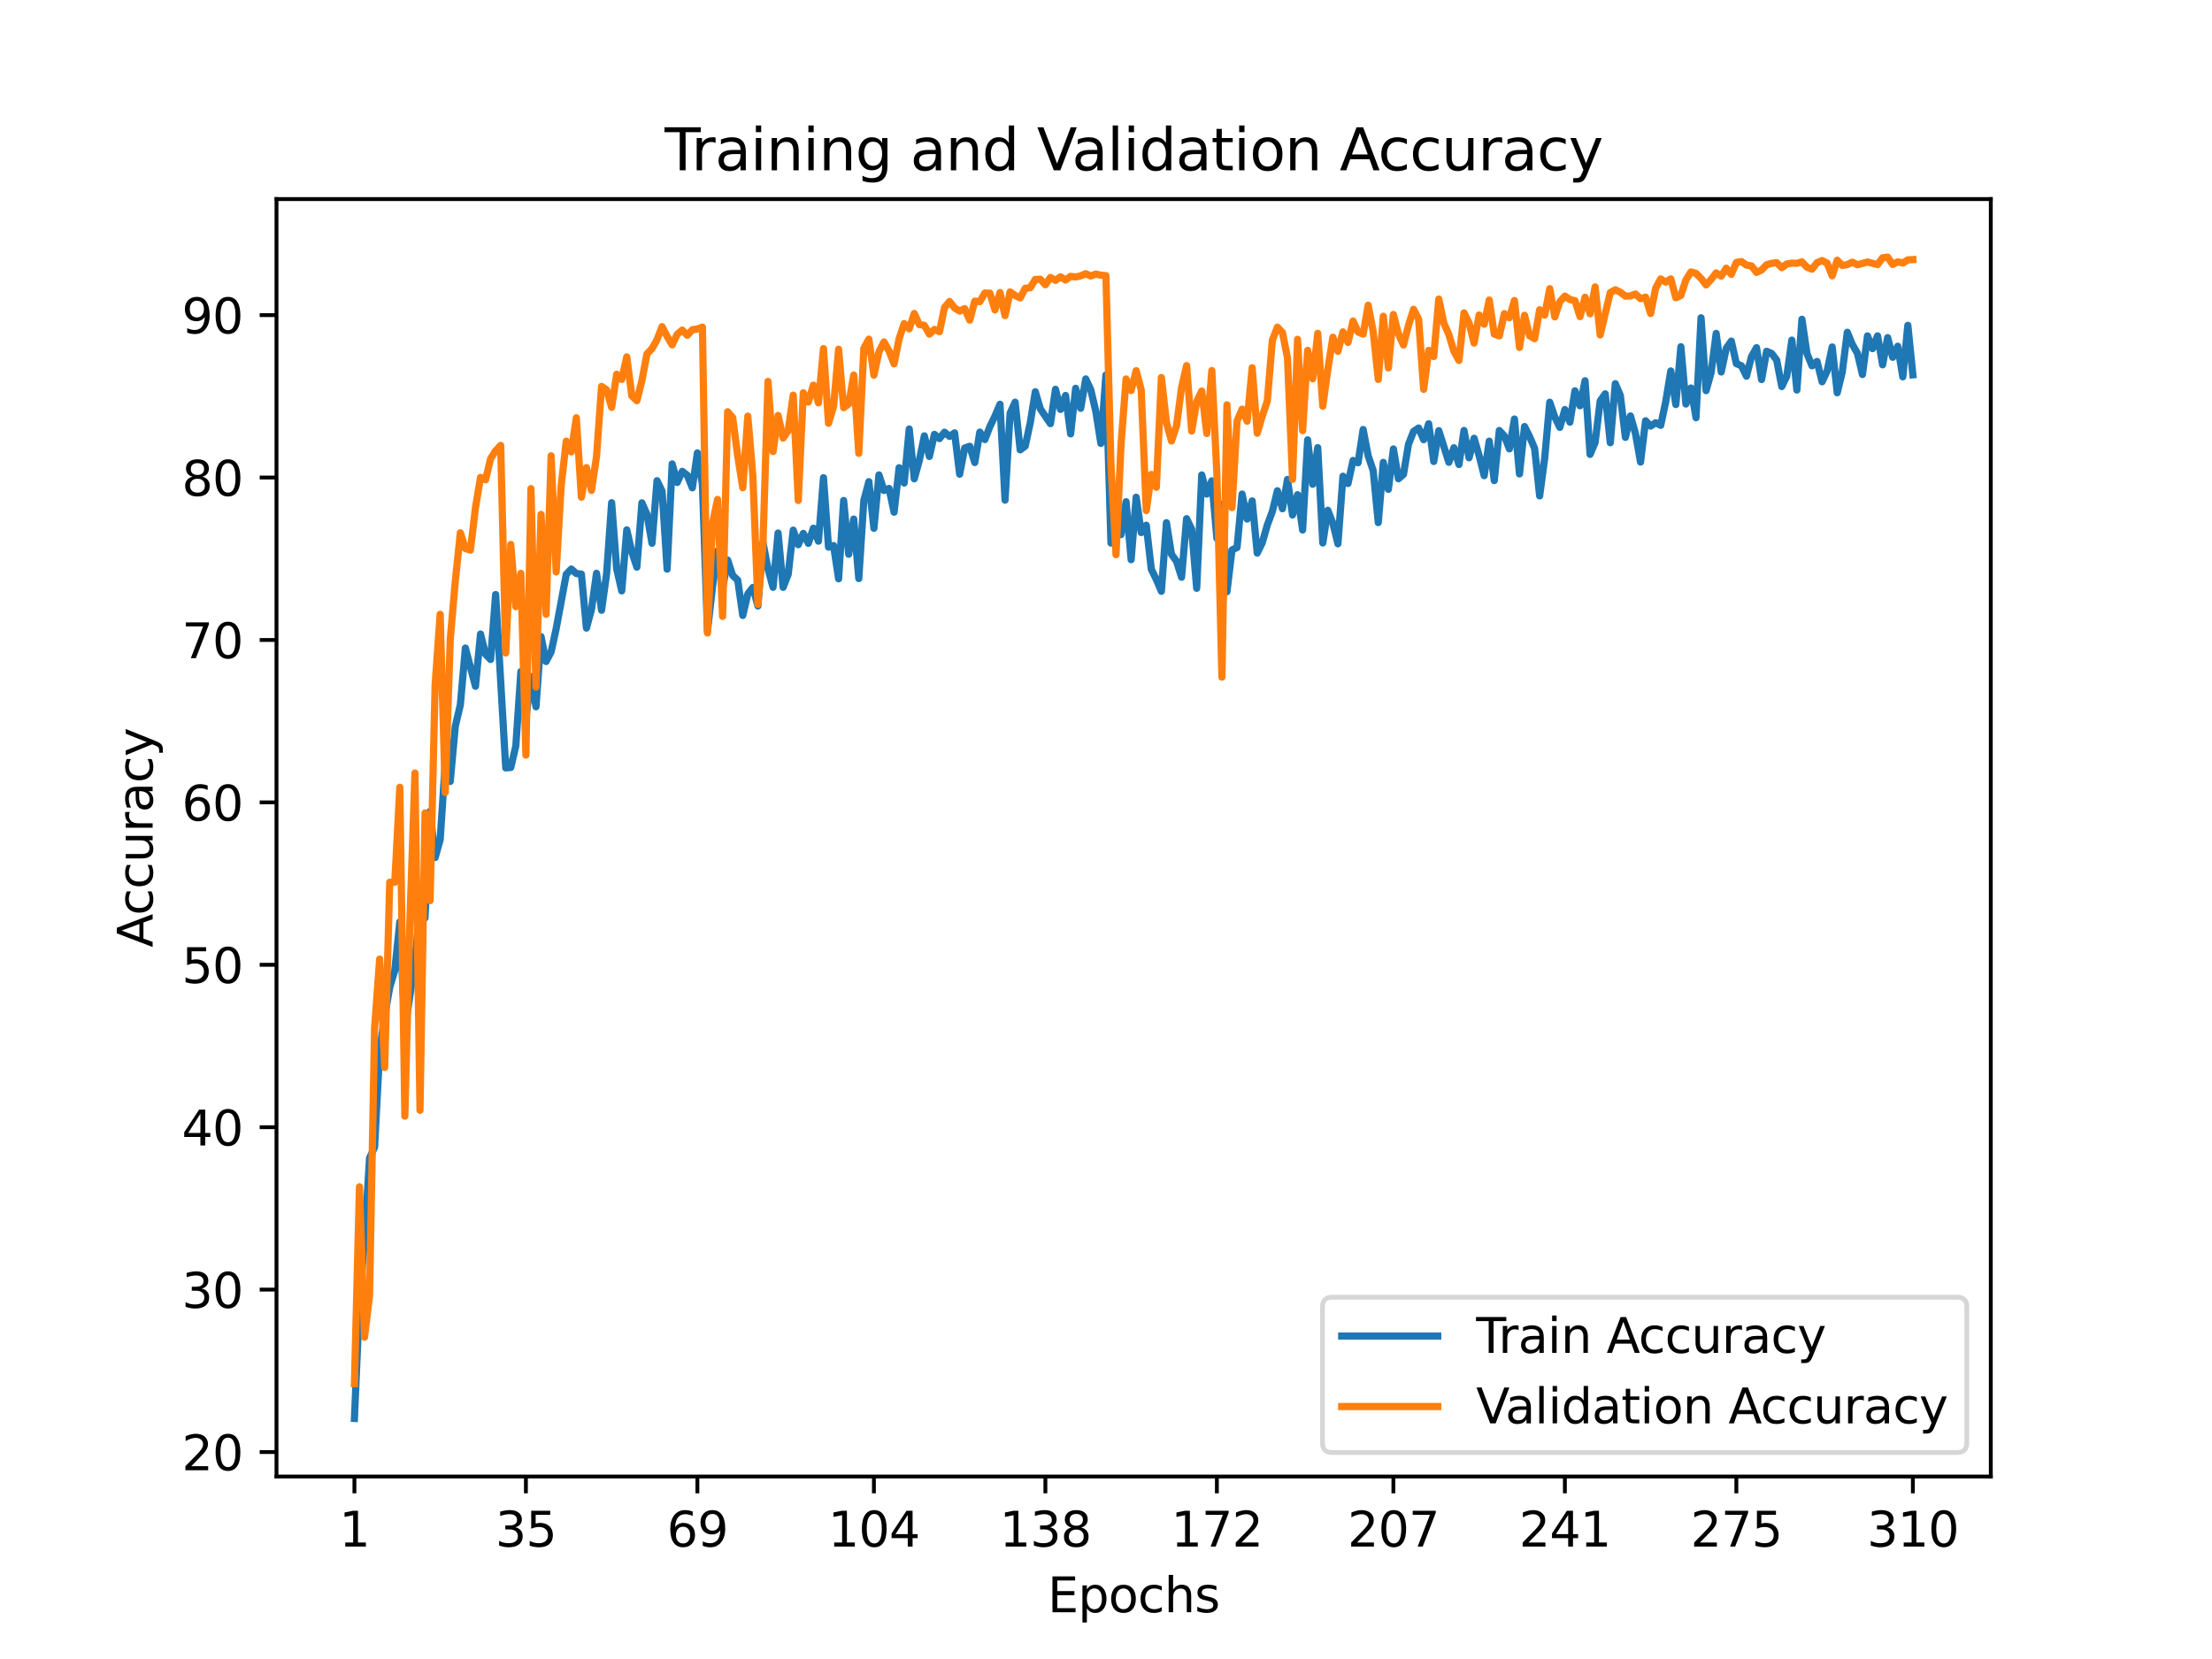 <?xml version="1.0" encoding="utf-8" standalone="no"?>
<!DOCTYPE svg PUBLIC "-//W3C//DTD SVG 1.1//EN"
  "http://www.w3.org/Graphics/SVG/1.1/DTD/svg11.dtd">
<svg height="345.6pt" version="1.1" viewBox="0 0 460.8 345.6" width="460.8pt" xmlns="http://www.w3.org/2000/svg" xmlns:xlink="http://www.w3.org/1999/xlink">
 <defs>
  <style type="text/css">*{stroke-linecap:butt;stroke-linejoin:round;}</style>
 </defs>
 <g id="figure_1">
  <g id="patch_1">
   <path d="M 0 345.6 
L 460.8 345.6 
L 460.8 0 
L 0 0 
z
" style="fill:#ffffff;"/>
  </g>
  <g id="axes_1">
   <g id="patch_2">
    <path d="M 57.6 307.584 
L 414.72 307.584 
L 414.72 41.472 
L 57.6 41.472 
z
" style="fill:#ffffff;"/>
   </g>
   <g id="matplotlib.axis_1">
    <g id="xtick_1">
     <g id="line2d_1">
      <defs>
       <path d="M 0 0 
L 0 3.5 
" id="m8c4ba8560d" style="stroke:#000000;stroke-width:0.8;"/>
      </defs>
      <g>
       <use style="stroke:#000000;stroke-width:0.8;" x="73.833" xlink:href="#m8c4ba8560d" y="307.584"/>
      </g>
     </g>
     <g id="text_1">
      <!-- 1 -->
      <g transform="translate(70.651 322.182)scale(0.1 -0.1)">
       <defs>
        <path d="M 794 531 
L 1825 531 
L 1825 4091 
L 703 3866 
L 703 4441 
L 1819 4666 
L 2450 4666 
L 2450 531 
L 3481 531 
L 3481 0 
L 794 0 
L 794 531 
z
" id="DejaVuSans-31" transform="scale(0.016)"/>
       </defs>
       <use xlink:href="#DejaVuSans-31"/>
      </g>
     </g>
    </g>
    <g id="xtick_2">
     <g id="line2d_2">
      <g>
       <use style="stroke:#000000;stroke-width:0.8;" x="109.555" xlink:href="#m8c4ba8560d" y="307.584"/>
      </g>
     </g>
     <g id="text_2">
      <!-- 35 -->
      <g transform="translate(103.193 322.182)scale(0.1 -0.1)">
       <defs>
        <path d="M 2597 2516 
Q 3050 2419 3304 2112 
Q 3559 1806 3559 1356 
Q 3559 666 3084 287 
Q 2609 -91 1734 -91 
Q 1441 -91 1130 -33 
Q 819 25 488 141 
L 488 750 
Q 750 597 1062 519 
Q 1375 441 1716 441 
Q 2309 441 2620 675 
Q 2931 909 2931 1356 
Q 2931 1769 2642 2001 
Q 2353 2234 1838 2234 
L 1294 2234 
L 1294 2753 
L 1863 2753 
Q 2328 2753 2575 2939 
Q 2822 3125 2822 3475 
Q 2822 3834 2567 4026 
Q 2313 4219 1838 4219 
Q 1578 4219 1281 4162 
Q 984 4106 628 3988 
L 628 4550 
Q 988 4650 1302 4700 
Q 1616 4750 1894 4750 
Q 2613 4750 3031 4423 
Q 3450 4097 3450 3541 
Q 3450 3153 3228 2886 
Q 3006 2619 2597 2516 
z
" id="DejaVuSans-33" transform="scale(0.016)"/>
        <path d="M 691 4666 
L 3169 4666 
L 3169 4134 
L 1269 4134 
L 1269 2991 
Q 1406 3038 1543 3061 
Q 1681 3084 1819 3084 
Q 2600 3084 3056 2656 
Q 3513 2228 3513 1497 
Q 3513 744 3044 326 
Q 2575 -91 1722 -91 
Q 1428 -91 1123 -41 
Q 819 9 494 109 
L 494 744 
Q 775 591 1075 516 
Q 1375 441 1709 441 
Q 2250 441 2565 725 
Q 2881 1009 2881 1497 
Q 2881 1984 2565 2268 
Q 2250 2553 1709 2553 
Q 1456 2553 1204 2497 
Q 953 2441 691 2322 
L 691 4666 
z
" id="DejaVuSans-35" transform="scale(0.016)"/>
       </defs>
       <use xlink:href="#DejaVuSans-33"/>
       <use x="63.623" xlink:href="#DejaVuSans-35"/>
      </g>
     </g>
    </g>
    <g id="xtick_3">
     <g id="line2d_3">
      <g>
       <use style="stroke:#000000;stroke-width:0.8;" x="145.278" xlink:href="#m8c4ba8560d" y="307.584"/>
      </g>
     </g>
     <g id="text_3">
      <!-- 69 -->
      <g transform="translate(138.915 322.182)scale(0.1 -0.1)">
       <defs>
        <path d="M 2113 2584 
Q 1688 2584 1439 2293 
Q 1191 2003 1191 1497 
Q 1191 994 1439 701 
Q 1688 409 2113 409 
Q 2538 409 2786 701 
Q 3034 994 3034 1497 
Q 3034 2003 2786 2293 
Q 2538 2584 2113 2584 
z
M 3366 4563 
L 3366 3988 
Q 3128 4100 2886 4159 
Q 2644 4219 2406 4219 
Q 1781 4219 1451 3797 
Q 1122 3375 1075 2522 
Q 1259 2794 1537 2939 
Q 1816 3084 2150 3084 
Q 2853 3084 3261 2657 
Q 3669 2231 3669 1497 
Q 3669 778 3244 343 
Q 2819 -91 2113 -91 
Q 1303 -91 875 529 
Q 447 1150 447 2328 
Q 447 3434 972 4092 
Q 1497 4750 2381 4750 
Q 2619 4750 2861 4703 
Q 3103 4656 3366 4563 
z
" id="DejaVuSans-36" transform="scale(0.016)"/>
        <path d="M 703 97 
L 703 672 
Q 941 559 1184 500 
Q 1428 441 1663 441 
Q 2288 441 2617 861 
Q 2947 1281 2994 2138 
Q 2813 1869 2534 1725 
Q 2256 1581 1919 1581 
Q 1219 1581 811 2004 
Q 403 2428 403 3163 
Q 403 3881 828 4315 
Q 1253 4750 1959 4750 
Q 2769 4750 3195 4129 
Q 3622 3509 3622 2328 
Q 3622 1225 3098 567 
Q 2575 -91 1691 -91 
Q 1453 -91 1209 -44 
Q 966 3 703 97 
z
M 1959 2075 
Q 2384 2075 2632 2365 
Q 2881 2656 2881 3163 
Q 2881 3666 2632 3958 
Q 2384 4250 1959 4250 
Q 1534 4250 1286 3958 
Q 1038 3666 1038 3163 
Q 1038 2656 1286 2365 
Q 1534 2075 1959 2075 
z
" id="DejaVuSans-39" transform="scale(0.016)"/>
       </defs>
       <use xlink:href="#DejaVuSans-36"/>
       <use x="63.623" xlink:href="#DejaVuSans-39"/>
      </g>
     </g>
    </g>
    <g id="xtick_4">
     <g id="line2d_4">
      <g>
       <use style="stroke:#000000;stroke-width:0.8;" x="182.051" xlink:href="#m8c4ba8560d" y="307.584"/>
      </g>
     </g>
     <g id="text_4">
      <!-- 104 -->
      <g transform="translate(172.507 322.182)scale(0.1 -0.1)">
       <defs>
        <path d="M 2034 4250 
Q 1547 4250 1301 3770 
Q 1056 3291 1056 2328 
Q 1056 1369 1301 889 
Q 1547 409 2034 409 
Q 2525 409 2770 889 
Q 3016 1369 3016 2328 
Q 3016 3291 2770 3770 
Q 2525 4250 2034 4250 
z
M 2034 4750 
Q 2819 4750 3233 4129 
Q 3647 3509 3647 2328 
Q 3647 1150 3233 529 
Q 2819 -91 2034 -91 
Q 1250 -91 836 529 
Q 422 1150 422 2328 
Q 422 3509 836 4129 
Q 1250 4750 2034 4750 
z
" id="DejaVuSans-30" transform="scale(0.016)"/>
        <path d="M 2419 4116 
L 825 1625 
L 2419 1625 
L 2419 4116 
z
M 2253 4666 
L 3047 4666 
L 3047 1625 
L 3713 1625 
L 3713 1100 
L 3047 1100 
L 3047 0 
L 2419 0 
L 2419 1100 
L 313 1100 
L 313 1709 
L 2253 4666 
z
" id="DejaVuSans-34" transform="scale(0.016)"/>
       </defs>
       <use xlink:href="#DejaVuSans-31"/>
       <use x="63.623" xlink:href="#DejaVuSans-30"/>
       <use x="127.246" xlink:href="#DejaVuSans-34"/>
      </g>
     </g>
    </g>
    <g id="xtick_5">
     <g id="line2d_5">
      <g>
       <use style="stroke:#000000;stroke-width:0.8;" x="217.773" xlink:href="#m8c4ba8560d" y="307.584"/>
      </g>
     </g>
     <g id="text_5">
      <!-- 138 -->
      <g transform="translate(208.23 322.182)scale(0.1 -0.1)">
       <defs>
        <path d="M 2034 2216 
Q 1584 2216 1326 1975 
Q 1069 1734 1069 1313 
Q 1069 891 1326 650 
Q 1584 409 2034 409 
Q 2484 409 2743 651 
Q 3003 894 3003 1313 
Q 3003 1734 2745 1975 
Q 2488 2216 2034 2216 
z
M 1403 2484 
Q 997 2584 770 2862 
Q 544 3141 544 3541 
Q 544 4100 942 4425 
Q 1341 4750 2034 4750 
Q 2731 4750 3128 4425 
Q 3525 4100 3525 3541 
Q 3525 3141 3298 2862 
Q 3072 2584 2669 2484 
Q 3125 2378 3379 2068 
Q 3634 1759 3634 1313 
Q 3634 634 3220 271 
Q 2806 -91 2034 -91 
Q 1263 -91 848 271 
Q 434 634 434 1313 
Q 434 1759 690 2068 
Q 947 2378 1403 2484 
z
M 1172 3481 
Q 1172 3119 1398 2916 
Q 1625 2713 2034 2713 
Q 2441 2713 2670 2916 
Q 2900 3119 2900 3481 
Q 2900 3844 2670 4047 
Q 2441 4250 2034 4250 
Q 1625 4250 1398 4047 
Q 1172 3844 1172 3481 
z
" id="DejaVuSans-38" transform="scale(0.016)"/>
       </defs>
       <use xlink:href="#DejaVuSans-31"/>
       <use x="63.623" xlink:href="#DejaVuSans-33"/>
       <use x="127.246" xlink:href="#DejaVuSans-38"/>
      </g>
     </g>
    </g>
    <g id="xtick_6">
     <g id="line2d_6">
      <g>
       <use style="stroke:#000000;stroke-width:0.8;" x="253.496" xlink:href="#m8c4ba8560d" y="307.584"/>
      </g>
     </g>
     <g id="text_6">
      <!-- 172 -->
      <g transform="translate(243.952 322.182)scale(0.1 -0.1)">
       <defs>
        <path d="M 525 4666 
L 3525 4666 
L 3525 4397 
L 1831 0 
L 1172 0 
L 2766 4134 
L 525 4134 
L 525 4666 
z
" id="DejaVuSans-37" transform="scale(0.016)"/>
        <path d="M 1228 531 
L 3431 531 
L 3431 0 
L 469 0 
L 469 531 
Q 828 903 1448 1529 
Q 2069 2156 2228 2338 
Q 2531 2678 2651 2914 
Q 2772 3150 2772 3378 
Q 2772 3750 2511 3984 
Q 2250 4219 1831 4219 
Q 1534 4219 1204 4116 
Q 875 4013 500 3803 
L 500 4441 
Q 881 4594 1212 4672 
Q 1544 4750 1819 4750 
Q 2544 4750 2975 4387 
Q 3406 4025 3406 3419 
Q 3406 3131 3298 2873 
Q 3191 2616 2906 2266 
Q 2828 2175 2409 1742 
Q 1991 1309 1228 531 
z
" id="DejaVuSans-32" transform="scale(0.016)"/>
       </defs>
       <use xlink:href="#DejaVuSans-31"/>
       <use x="63.623" xlink:href="#DejaVuSans-37"/>
       <use x="127.246" xlink:href="#DejaVuSans-32"/>
      </g>
     </g>
    </g>
    <g id="xtick_7">
     <g id="line2d_7">
      <g>
       <use style="stroke:#000000;stroke-width:0.8;" x="290.269" xlink:href="#m8c4ba8560d" y="307.584"/>
      </g>
     </g>
     <g id="text_7">
      <!-- 207 -->
      <g transform="translate(280.725 322.182)scale(0.1 -0.1)">
       <use xlink:href="#DejaVuSans-32"/>
       <use x="63.623" xlink:href="#DejaVuSans-30"/>
       <use x="127.246" xlink:href="#DejaVuSans-37"/>
      </g>
     </g>
    </g>
    <g id="xtick_8">
     <g id="line2d_8">
      <g>
       <use style="stroke:#000000;stroke-width:0.8;" x="325.992" xlink:href="#m8c4ba8560d" y="307.584"/>
      </g>
     </g>
     <g id="text_8">
      <!-- 241 -->
      <g transform="translate(316.448 322.182)scale(0.1 -0.1)">
       <use xlink:href="#DejaVuSans-32"/>
       <use x="63.623" xlink:href="#DejaVuSans-34"/>
       <use x="127.246" xlink:href="#DejaVuSans-31"/>
      </g>
     </g>
    </g>
    <g id="xtick_9">
     <g id="line2d_9">
      <g>
       <use style="stroke:#000000;stroke-width:0.8;" x="361.714" xlink:href="#m8c4ba8560d" y="307.584"/>
      </g>
     </g>
     <g id="text_9">
      <!-- 275 -->
      <g transform="translate(352.17 322.182)scale(0.1 -0.1)">
       <use xlink:href="#DejaVuSans-32"/>
       <use x="63.623" xlink:href="#DejaVuSans-37"/>
       <use x="127.246" xlink:href="#DejaVuSans-35"/>
      </g>
     </g>
    </g>
    <g id="xtick_10">
     <g id="line2d_10">
      <g>
       <use style="stroke:#000000;stroke-width:0.8;" x="398.487" xlink:href="#m8c4ba8560d" y="307.584"/>
      </g>
     </g>
     <g id="text_10">
      <!-- 310 -->
      <g transform="translate(388.944 322.182)scale(0.1 -0.1)">
       <use xlink:href="#DejaVuSans-33"/>
       <use x="63.623" xlink:href="#DejaVuSans-31"/>
       <use x="127.246" xlink:href="#DejaVuSans-30"/>
      </g>
     </g>
    </g>
    <g id="text_11">
     <!-- Epochs -->
     <g transform="translate(218.244 335.861)scale(0.1 -0.1)">
      <defs>
       <path d="M 628 4666 
L 3578 4666 
L 3578 4134 
L 1259 4134 
L 1259 2753 
L 3481 2753 
L 3481 2222 
L 1259 2222 
L 1259 531 
L 3634 531 
L 3634 0 
L 628 0 
L 628 4666 
z
" id="DejaVuSans-45" transform="scale(0.016)"/>
       <path d="M 1159 525 
L 1159 -1331 
L 581 -1331 
L 581 3500 
L 1159 3500 
L 1159 2969 
Q 1341 3281 1617 3432 
Q 1894 3584 2278 3584 
Q 2916 3584 3314 3078 
Q 3713 2572 3713 1747 
Q 3713 922 3314 415 
Q 2916 -91 2278 -91 
Q 1894 -91 1617 61 
Q 1341 213 1159 525 
z
M 3116 1747 
Q 3116 2381 2855 2742 
Q 2594 3103 2138 3103 
Q 1681 3103 1420 2742 
Q 1159 2381 1159 1747 
Q 1159 1113 1420 752 
Q 1681 391 2138 391 
Q 2594 391 2855 752 
Q 3116 1113 3116 1747 
z
" id="DejaVuSans-70" transform="scale(0.016)"/>
       <path d="M 1959 3097 
Q 1497 3097 1228 2736 
Q 959 2375 959 1747 
Q 959 1119 1226 758 
Q 1494 397 1959 397 
Q 2419 397 2687 759 
Q 2956 1122 2956 1747 
Q 2956 2369 2687 2733 
Q 2419 3097 1959 3097 
z
M 1959 3584 
Q 2709 3584 3137 3096 
Q 3566 2609 3566 1747 
Q 3566 888 3137 398 
Q 2709 -91 1959 -91 
Q 1206 -91 779 398 
Q 353 888 353 1747 
Q 353 2609 779 3096 
Q 1206 3584 1959 3584 
z
" id="DejaVuSans-6f" transform="scale(0.016)"/>
       <path d="M 3122 3366 
L 3122 2828 
Q 2878 2963 2633 3030 
Q 2388 3097 2138 3097 
Q 1578 3097 1268 2742 
Q 959 2388 959 1747 
Q 959 1106 1268 751 
Q 1578 397 2138 397 
Q 2388 397 2633 464 
Q 2878 531 3122 666 
L 3122 134 
Q 2881 22 2623 -34 
Q 2366 -91 2075 -91 
Q 1284 -91 818 406 
Q 353 903 353 1747 
Q 353 2603 823 3093 
Q 1294 3584 2113 3584 
Q 2378 3584 2631 3529 
Q 2884 3475 3122 3366 
z
" id="DejaVuSans-63" transform="scale(0.016)"/>
       <path d="M 3513 2113 
L 3513 0 
L 2938 0 
L 2938 2094 
Q 2938 2591 2744 2837 
Q 2550 3084 2163 3084 
Q 1697 3084 1428 2787 
Q 1159 2491 1159 1978 
L 1159 0 
L 581 0 
L 581 4863 
L 1159 4863 
L 1159 2956 
Q 1366 3272 1645 3428 
Q 1925 3584 2291 3584 
Q 2894 3584 3203 3211 
Q 3513 2838 3513 2113 
z
" id="DejaVuSans-68" transform="scale(0.016)"/>
       <path d="M 2834 3397 
L 2834 2853 
Q 2591 2978 2328 3040 
Q 2066 3103 1784 3103 
Q 1356 3103 1142 2972 
Q 928 2841 928 2578 
Q 928 2378 1081 2264 
Q 1234 2150 1697 2047 
L 1894 2003 
Q 2506 1872 2764 1633 
Q 3022 1394 3022 966 
Q 3022 478 2636 193 
Q 2250 -91 1575 -91 
Q 1294 -91 989 -36 
Q 684 19 347 128 
L 347 722 
Q 666 556 975 473 
Q 1284 391 1588 391 
Q 1994 391 2212 530 
Q 2431 669 2431 922 
Q 2431 1156 2273 1281 
Q 2116 1406 1581 1522 
L 1381 1569 
Q 847 1681 609 1914 
Q 372 2147 372 2553 
Q 372 3047 722 3315 
Q 1072 3584 1716 3584 
Q 2034 3584 2315 3537 
Q 2597 3491 2834 3397 
z
" id="DejaVuSans-73" transform="scale(0.016)"/>
      </defs>
      <use xlink:href="#DejaVuSans-45"/>
      <use x="63.184" xlink:href="#DejaVuSans-70"/>
      <use x="126.66" xlink:href="#DejaVuSans-6f"/>
      <use x="187.842" xlink:href="#DejaVuSans-63"/>
      <use x="242.822" xlink:href="#DejaVuSans-68"/>
      <use x="306.201" xlink:href="#DejaVuSans-73"/>
     </g>
    </g>
   </g>
   <g id="matplotlib.axis_2">
    <g id="ytick_1">
     <g id="line2d_11">
      <defs>
       <path d="M 0 0 
L -3.5 0 
" id="mac35405d69" style="stroke:#000000;stroke-width:0.8;"/>
      </defs>
      <g>
       <use style="stroke:#000000;stroke-width:0.8;" x="57.6" xlink:href="#mac35405d69" y="302.485"/>
      </g>
     </g>
     <g id="text_12">
      <!-- 20 -->
      <g transform="translate(37.875 306.284)scale(0.1 -0.1)">
       <use xlink:href="#DejaVuSans-32"/>
       <use x="63.623" xlink:href="#DejaVuSans-30"/>
      </g>
     </g>
    </g>
    <g id="ytick_2">
     <g id="line2d_12">
      <g>
       <use style="stroke:#000000;stroke-width:0.8;" x="57.6" xlink:href="#mac35405d69" y="268.651"/>
      </g>
     </g>
     <g id="text_13">
      <!-- 30 -->
      <g transform="translate(37.875 272.45)scale(0.1 -0.1)">
       <use xlink:href="#DejaVuSans-33"/>
       <use x="63.623" xlink:href="#DejaVuSans-30"/>
      </g>
     </g>
    </g>
    <g id="ytick_3">
     <g id="line2d_13">
      <g>
       <use style="stroke:#000000;stroke-width:0.8;" x="57.6" xlink:href="#mac35405d69" y="234.817"/>
      </g>
     </g>
     <g id="text_14">
      <!-- 40 -->
      <g transform="translate(37.875 238.616)scale(0.1 -0.1)">
       <use xlink:href="#DejaVuSans-34"/>
       <use x="63.623" xlink:href="#DejaVuSans-30"/>
      </g>
     </g>
    </g>
    <g id="ytick_4">
     <g id="line2d_14">
      <g>
       <use style="stroke:#000000;stroke-width:0.8;" x="57.6" xlink:href="#mac35405d69" y="200.983"/>
      </g>
     </g>
     <g id="text_15">
      <!-- 50 -->
      <g transform="translate(37.875 204.782)scale(0.1 -0.1)">
       <use xlink:href="#DejaVuSans-35"/>
       <use x="63.623" xlink:href="#DejaVuSans-30"/>
      </g>
     </g>
    </g>
    <g id="ytick_5">
     <g id="line2d_15">
      <g>
       <use style="stroke:#000000;stroke-width:0.8;" x="57.6" xlink:href="#mac35405d69" y="167.149"/>
      </g>
     </g>
     <g id="text_16">
      <!-- 60 -->
      <g transform="translate(37.875 170.948)scale(0.1 -0.1)">
       <use xlink:href="#DejaVuSans-36"/>
       <use x="63.623" xlink:href="#DejaVuSans-30"/>
      </g>
     </g>
    </g>
    <g id="ytick_6">
     <g id="line2d_16">
      <g>
       <use style="stroke:#000000;stroke-width:0.8;" x="57.6" xlink:href="#mac35405d69" y="133.315"/>
      </g>
     </g>
     <g id="text_17">
      <!-- 70 -->
      <g transform="translate(37.875 137.114)scale(0.1 -0.1)">
       <use xlink:href="#DejaVuSans-37"/>
       <use x="63.623" xlink:href="#DejaVuSans-30"/>
      </g>
     </g>
    </g>
    <g id="ytick_7">
     <g id="line2d_17">
      <g>
       <use style="stroke:#000000;stroke-width:0.8;" x="57.6" xlink:href="#mac35405d69" y="99.481"/>
      </g>
     </g>
     <g id="text_18">
      <!-- 80 -->
      <g transform="translate(37.875 103.28)scale(0.1 -0.1)">
       <use xlink:href="#DejaVuSans-38"/>
       <use x="63.623" xlink:href="#DejaVuSans-30"/>
      </g>
     </g>
    </g>
    <g id="ytick_8">
     <g id="line2d_18">
      <g>
       <use style="stroke:#000000;stroke-width:0.8;" x="57.6" xlink:href="#mac35405d69" y="65.647"/>
      </g>
     </g>
     <g id="text_19">
      <!-- 90 -->
      <g transform="translate(37.875 69.446)scale(0.1 -0.1)">
       <use xlink:href="#DejaVuSans-39"/>
       <use x="63.623" xlink:href="#DejaVuSans-30"/>
      </g>
     </g>
    </g>
    <g id="text_20">
     <!-- Accuracy -->
     <g transform="translate(31.795 197.356)rotate(-90)scale(0.1 -0.1)">
      <defs>
       <path d="M 2188 4044 
L 1331 1722 
L 3047 1722 
L 2188 4044 
z
M 1831 4666 
L 2547 4666 
L 4325 0 
L 3669 0 
L 3244 1197 
L 1141 1197 
L 716 0 
L 50 0 
L 1831 4666 
z
" id="DejaVuSans-41" transform="scale(0.016)"/>
       <path d="M 544 1381 
L 544 3500 
L 1119 3500 
L 1119 1403 
Q 1119 906 1312 657 
Q 1506 409 1894 409 
Q 2359 409 2629 706 
Q 2900 1003 2900 1516 
L 2900 3500 
L 3475 3500 
L 3475 0 
L 2900 0 
L 2900 538 
Q 2691 219 2414 64 
Q 2138 -91 1772 -91 
Q 1169 -91 856 284 
Q 544 659 544 1381 
z
M 1991 3584 
L 1991 3584 
z
" id="DejaVuSans-75" transform="scale(0.016)"/>
       <path d="M 2631 2963 
Q 2534 3019 2420 3045 
Q 2306 3072 2169 3072 
Q 1681 3072 1420 2755 
Q 1159 2438 1159 1844 
L 1159 0 
L 581 0 
L 581 3500 
L 1159 3500 
L 1159 2956 
Q 1341 3275 1631 3429 
Q 1922 3584 2338 3584 
Q 2397 3584 2469 3576 
Q 2541 3569 2628 3553 
L 2631 2963 
z
" id="DejaVuSans-72" transform="scale(0.016)"/>
       <path d="M 2194 1759 
Q 1497 1759 1228 1600 
Q 959 1441 959 1056 
Q 959 750 1161 570 
Q 1363 391 1709 391 
Q 2188 391 2477 730 
Q 2766 1069 2766 1631 
L 2766 1759 
L 2194 1759 
z
M 3341 1997 
L 3341 0 
L 2766 0 
L 2766 531 
Q 2569 213 2275 61 
Q 1981 -91 1556 -91 
Q 1019 -91 701 211 
Q 384 513 384 1019 
Q 384 1609 779 1909 
Q 1175 2209 1959 2209 
L 2766 2209 
L 2766 2266 
Q 2766 2663 2505 2880 
Q 2244 3097 1772 3097 
Q 1472 3097 1187 3025 
Q 903 2953 641 2809 
L 641 3341 
Q 956 3463 1253 3523 
Q 1550 3584 1831 3584 
Q 2591 3584 2966 3190 
Q 3341 2797 3341 1997 
z
" id="DejaVuSans-61" transform="scale(0.016)"/>
       <path d="M 2059 -325 
Q 1816 -950 1584 -1140 
Q 1353 -1331 966 -1331 
L 506 -1331 
L 506 -850 
L 844 -850 
Q 1081 -850 1212 -737 
Q 1344 -625 1503 -206 
L 1606 56 
L 191 3500 
L 800 3500 
L 1894 763 
L 2988 3500 
L 3597 3500 
L 2059 -325 
z
" id="DejaVuSans-79" transform="scale(0.016)"/>
      </defs>
      <use xlink:href="#DejaVuSans-41"/>
      <use x="66.658" xlink:href="#DejaVuSans-63"/>
      <use x="121.639" xlink:href="#DejaVuSans-63"/>
      <use x="176.619" xlink:href="#DejaVuSans-75"/>
      <use x="239.998" xlink:href="#DejaVuSans-72"/>
      <use x="281.111" xlink:href="#DejaVuSans-61"/>
      <use x="342.391" xlink:href="#DejaVuSans-63"/>
      <use x="397.371" xlink:href="#DejaVuSans-79"/>
     </g>
    </g>
   </g>
   <g id="line2d_19">
    <path clip-path="url(#p71f5a21c60)" d="M 73.833 295.488 
L 74.883 271.364 
L 75.934 258.189 
L 76.985 241.225 
L 78.035 238.965 
L 79.086 218.915 
L 80.137 211.674 
L 81.187 205.693 
L 82.238 202.153 
L 83.289 192.051 
L 84.339 214.428 
L 86.441 200.394 
L 87.491 188.532 
L 88.542 191.218 
L 89.593 169.023 
L 90.643 178.646 
L 91.694 174.937 
L 92.745 159.049 
L 93.795 162.784 
L 94.846 151.281 
L 95.897 146.848 
L 96.947 135 
L 99.049 142.964 
L 100.099 132.083 
L 101.15 136.285 
L 102.201 137.388 
L 103.251 123.855 
L 105.353 159.969 
L 106.403 159.881 
L 107.454 155.395 
L 108.505 139.899 
L 109.555 149.677 
L 110.606 140.941 
L 111.657 147.241 
L 112.707 132.625 
L 113.758 137.808 
L 114.809 135.791 
L 115.859 130.98 
L 117.961 119.639 
L 119.011 118.543 
L 120.062 119.483 
L 121.113 119.592 
L 122.163 130.845 
L 123.214 126.961 
L 124.265 119.429 
L 125.315 127.13 
L 126.366 119.531 
L 127.416 104.725 
L 128.467 118.523 
L 129.518 123.09 
L 130.568 110.382 
L 131.619 114.984 
L 132.67 118.15 
L 133.72 104.752 
L 134.771 107.141 
L 135.822 113.17 
L 136.872 100.144 
L 137.923 102.316 
L 138.974 118.563 
L 140.024 96.645 
L 141.075 100.509 
L 142.126 98.195 
L 143.176 99.021 
L 144.227 101.619 
L 145.278 94.352 
L 146.328 100.956 
L 147.379 131.454 
L 148.43 122.231 
L 149.48 114.794 
L 150.531 122.576 
L 151.582 116.662 
L 152.632 119.869 
L 153.683 120.857 
L 154.734 128.213 
L 155.784 123.719 
L 156.835 122.38 
L 157.886 126.237 
L 158.936 112.987 
L 159.987 118.502 
L 161.038 122.346 
L 162.088 111.038 
L 163.139 122.353 
L 164.19 119.659 
L 165.24 110.436 
L 166.291 113.475 
L 167.342 111.12 
L 168.392 113.19 
L 169.443 110.037 
L 170.494 112.737 
L 171.544 99.515 
L 172.595 113.975 
L 173.646 113.65 
L 174.696 120.58 
L 175.747 104.265 
L 176.798 115.457 
L 177.848 108.129 
L 178.899 120.526 
L 179.95 104.258 
L 181 100.34 
L 182.051 110.051 
L 183.102 98.933 
L 184.152 102.181 
L 185.203 101.754 
L 186.254 106.701 
L 187.304 97.43 
L 188.355 100.624 
L 189.406 89.364 
L 190.456 99.745 
L 191.507 95.928 
L 192.558 90.799 
L 193.608 95.089 
L 194.659 90.488 
L 195.71 91.367 
L 196.76 90.041 
L 197.811 90.914 
L 198.862 90.17 
L 199.912 98.784 
L 200.963 93.33 
L 202.013 92.971 
L 203.064 96.355 
L 204.115 90.007 
L 205.165 91.57 
L 206.216 88.857 
L 207.267 86.685 
L 208.317 84.215 
L 209.368 104.19 
L 210.419 86.089 
L 211.469 83.782 
L 212.52 93.715 
L 213.571 92.93 
L 214.621 88.072 
L 215.672 81.61 
L 216.723 85.183 
L 218.824 88.261 
L 219.875 81.102 
L 220.925 85.291 
L 221.976 82.388 
L 223.027 90.386 
L 224.077 80.892 
L 225.128 85.061 
L 226.179 78.937 
L 227.229 81.19 
L 228.28 85.717 
L 229.331 92.376 
L 230.381 78.118 
L 231.432 113.123 
L 232.483 109.814 
L 233.533 111.37 
L 234.584 104.515 
L 235.635 116.594 
L 236.685 103.575 
L 237.736 110.944 
L 238.787 109.414 
L 239.837 118.57 
L 240.888 120.722 
L 241.939 123.178 
L 242.989 108.887 
L 244.04 115.477 
L 245.091 116.919 
L 246.141 120.248 
L 247.192 108.048 
L 248.243 110.233 
L 249.293 122.549 
L 250.344 98.939 
L 251.395 102.925 
L 252.445 100.171 
L 253.496 112.162 
L 254.547 105.05 
L 255.597 123.266 
L 256.648 114.564 
L 257.699 114.063 
L 258.749 102.925 
L 259.8 108.129 
L 260.851 104.353 
L 261.901 115.214 
L 262.952 113.055 
L 264.003 109.374 
L 265.053 106.552 
L 266.104 102.235 
L 267.155 105.977 
L 268.205 99.88 
L 269.256 107.276 
L 270.307 103.054 
L 271.357 110.409 
L 272.408 91.631 
L 273.459 100.875 
L 274.509 93.255 
L 275.56 113.109 
L 276.61 106.295 
L 277.661 109.015 
L 278.712 113.285 
L 279.762 99.203 
L 280.813 100.733 
L 281.864 95.921 
L 282.914 96.402 
L 283.965 89.479 
L 285.016 94.954 
L 286.066 98.06 
L 287.117 108.866 
L 288.168 96.321 
L 289.218 101.944 
L 290.269 93.526 
L 291.32 99.738 
L 292.37 98.818 
L 293.421 92.531 
L 294.472 89.872 
L 295.522 89.161 
L 296.573 91.597 
L 297.624 88.282 
L 298.674 96.138 
L 299.725 89.716 
L 301.826 96.307 
L 302.877 93.276 
L 303.928 96.774 
L 304.978 89.676 
L 306.029 95.367 
L 307.08 91.3 
L 308.13 94.92 
L 309.181 99.088 
L 310.232 91.895 
L 311.282 100.117 
L 312.333 89.682 
L 313.384 90.819 
L 314.434 93.506 
L 315.485 87.287 
L 316.536 98.73 
L 317.586 88.857 
L 318.637 90.934 
L 319.688 93.424 
L 320.738 103.304 
L 321.789 95.421 
L 322.84 83.789 
L 323.89 86.874 
L 324.941 89.033 
L 325.992 85.318 
L 327.042 87.943 
L 328.093 81.413 
L 329.144 84.533 
L 330.194 79.316 
L 331.245 94.656 
L 332.296 92.166 
L 333.346 83.531 
L 334.397 82.043 
L 335.448 92.234 
L 336.498 79.925 
L 337.549 82.395 
L 338.6 91.117 
L 339.65 86.651 
L 340.701 90.312 
L 341.752 96.26 
L 342.802 87.646 
L 343.853 88.762 
L 344.904 88.065 
L 345.954 88.613 
L 347.005 83.66 
L 348.055 77.279 
L 349.106 84.276 
L 350.157 72.231 
L 351.207 84.167 
L 352.258 80.831 
L 353.309 87.023 
L 354.359 66.202 
L 355.41 81.373 
L 356.461 77.59 
L 357.511 69.463 
L 358.562 77.495 
L 359.613 72.549 
L 360.663 71.06 
L 361.714 75.75 
L 362.765 76.189 
L 363.815 78.368 
L 364.866 74.295 
L 365.917 72.427 
L 366.967 79.072 
L 368.018 73.178 
L 369.069 73.638 
L 370.119 75.019 
L 371.17 80.527 
L 372.221 78.348 
L 373.271 70.85 
L 374.322 81.251 
L 375.373 66.513 
L 376.423 73.645 
L 377.474 76.203 
L 378.525 75.296 
L 379.575 79.532 
L 380.626 77.272 
L 381.677 72.278 
L 382.727 81.819 
L 383.778 77.495 
L 384.829 69.22 
L 385.879 71.771 
L 386.93 73.577 
L 387.981 78.016 
L 389.031 69.971 
L 390.082 72.63 
L 391.133 69.971 
L 392.183 76 
L 393.234 70.329 
L 394.285 74.437 
L 395.335 72.123 
L 396.386 78.497 
L 397.437 67.772 
L 398.487 78.084 
L 398.487 78.084 
" style="fill:none;stroke:#1f77b4;stroke-linecap:square;stroke-width:1.5;"/>
   </g>
   <g id="line2d_20">
    <path clip-path="url(#p71f5a21c60)" d="M 73.833 288.241 
L 74.883 247.234 
L 75.934 278.564 
L 76.985 269.869 
L 78.035 214.11 
L 79.086 199.799 
L 80.137 222.366 
L 81.187 183.795 
L 82.238 183.795 
L 83.289 164.002 
L 84.339 232.516 
L 85.39 191.712 
L 86.441 161.025 
L 87.491 231.298 
L 88.542 169.348 
L 89.593 187.618 
L 90.643 142.653 
L 91.694 127.969 
L 92.745 165.085 
L 93.795 133.213 
L 94.846 121.067 
L 95.897 110.984 
L 96.947 114.266 
L 97.998 114.605 
L 99.049 105.774 
L 100.099 99.447 
L 101.15 99.954 
L 102.201 95.556 
L 103.251 93.898 
L 104.302 92.782 
L 105.353 136.022 
L 106.403 113.42 
L 107.454 126.379 
L 108.505 119.443 
L 109.555 157.303 
L 110.606 101.781 
L 111.657 143.127 
L 112.707 107.161 
L 113.758 127.969 
L 114.809 94.947 
L 115.859 119.138 
L 116.91 101.105 
L 117.961 91.902 
L 119.011 94.135 
L 120.062 87.03 
L 121.113 103.575 
L 122.163 97.417 
L 123.214 102.154 
L 124.265 95.116 
L 125.315 80.5 
L 126.366 81.21 
L 127.416 84.864 
L 128.467 77.962 
L 129.518 79.045 
L 130.568 74.342 
L 131.619 82.462 
L 132.67 83.477 
L 133.72 79.282 
L 134.771 73.733 
L 135.822 72.617 
L 136.872 70.756 
L 137.923 68.049 
L 138.974 70.079 
L 140.024 71.838 
L 141.075 69.639 
L 142.126 68.759 
L 143.176 69.842 
L 144.227 68.692 
L 145.278 68.523 
L 146.328 68.15 
L 147.379 131.86 
L 148.43 109.022 
L 149.48 104.048 
L 150.531 128.409 
L 151.582 85.778 
L 152.632 86.996 
L 153.683 95.015 
L 154.734 101.612 
L 155.784 86.692 
L 156.835 99.142 
L 157.886 125.905 
L 158.936 113.454 
L 159.987 79.451 
L 161.038 94.067 
L 162.088 86.556 
L 163.139 91.259 
L 164.19 89.703 
L 165.24 82.327 
L 166.291 104.251 
L 167.342 81.819 
L 168.392 83.748 
L 169.443 80.229 
L 170.494 83.917 
L 171.544 72.617 
L 172.595 88.18 
L 173.646 84.695 
L 174.696 72.752 
L 175.747 84.932 
L 176.798 84.154 
L 177.848 78.131 
L 178.899 94.439 
L 179.95 72.583 
L 181 70.654 
L 182.051 78.165 
L 183.102 73.293 
L 184.152 71.229 
L 185.203 73.124 
L 186.254 75.797 
L 187.304 70.553 
L 188.355 67.406 
L 189.406 68.489 
L 190.456 65.308 
L 191.507 67.609 
L 192.558 67.778 
L 193.608 69.605 
L 194.659 68.624 
L 195.71 69.098 
L 196.76 64.057 
L 197.811 62.805 
L 198.862 64.158 
L 199.912 64.801 
L 200.963 64.293 
L 202.013 66.696 
L 203.064 62.737 
L 204.115 62.839 
L 205.165 61.045 
L 206.216 61.079 
L 207.267 64.564 
L 208.317 60.944 
L 209.368 65.748 
L 210.419 60.808 
L 211.469 61.553 
L 212.52 62.06 
L 213.571 60.064 
L 214.621 59.929 
L 215.672 58.203 
L 216.723 58.169 
L 217.773 59.32 
L 218.824 57.797 
L 219.875 58.406 
L 220.925 57.662 
L 221.976 58.339 
L 223.027 57.56 
L 224.077 57.696 
L 225.128 57.459 
L 226.179 57.019 
L 227.229 57.493 
L 228.28 57.087 
L 229.331 57.324 
L 230.381 57.425 
L 231.432 96.808 
L 232.483 115.552 
L 233.533 92.545 
L 234.584 78.944 
L 235.635 81.346 
L 236.685 77.218 
L 237.736 81.21 
L 238.787 106.349 
L 239.837 98.838 
L 240.888 101.511 
L 241.939 78.639 
L 242.989 88.011 
L 244.04 91.868 
L 245.091 88.722 
L 246.141 80.737 
L 247.192 76.169 
L 248.243 89.804 
L 249.293 83.646 
L 250.344 81.447 
L 251.395 90.312 
L 252.445 77.184 
L 253.496 98.703 
L 254.547 141.063 
L 255.597 84.323 
L 256.648 105.74 
L 257.699 87.707 
L 258.749 85.237 
L 259.8 87.74 
L 260.851 76.609 
L 261.901 90.244 
L 262.952 86.658 
L 264.003 83.545 
L 265.053 70.891 
L 266.104 68.15 
L 267.155 69.267 
L 268.205 74.545 
L 269.256 99.853 
L 270.307 70.688 
L 271.357 89.703 
L 272.408 72.989 
L 273.459 78.91 
L 274.509 69.436 
L 275.56 84.628 
L 276.61 76.981 
L 277.661 70.248 
L 278.712 73.192 
L 279.762 69.132 
L 280.813 71.331 
L 281.864 66.865 
L 282.914 69.165 
L 283.965 69.605 
L 285.016 63.583 
L 286.066 69.098 
L 287.117 79.045 
L 288.168 65.884 
L 289.218 76.643 
L 290.269 65.511 
L 291.32 69.571 
L 292.37 71.872 
L 293.421 67.744 
L 294.472 64.429 
L 295.522 66.493 
L 296.573 81.109 
L 297.624 72.989 
L 298.674 74.274 
L 299.725 62.297 
L 300.776 67.305 
L 301.826 69.707 
L 302.877 73.192 
L 303.928 75.086 
L 304.978 65.173 
L 306.029 67.271 
L 307.08 71.466 
L 308.13 65.613 
L 309.181 67.541 
L 310.232 62.5 
L 311.282 69.605 
L 312.333 69.977 
L 313.384 65.342 
L 314.434 66.188 
L 315.485 62.602 
L 316.536 72.38 
L 317.586 65.681 
L 318.637 69.944 
L 319.688 70.553 
L 320.738 64.53 
L 321.789 65.647 
L 322.84 60.132 
L 323.89 66.019 
L 324.941 62.839 
L 325.992 61.688 
L 327.042 62.399 
L 328.093 62.636 
L 329.144 65.951 
L 330.194 61.925 
L 331.245 65.376 
L 332.296 59.76 
L 333.346 69.774 
L 335.448 60.944 
L 336.498 60.369 
L 337.549 60.876 
L 338.6 61.688 
L 339.65 61.654 
L 340.701 61.248 
L 341.752 62.23 
L 342.802 61.891 
L 343.853 65.308 
L 344.904 60.03 
L 345.954 58.102 
L 347.005 58.778 
L 348.055 58.102 
L 349.106 62.027 
L 350.157 61.553 
L 351.207 58.305 
L 352.258 56.647 
L 353.309 56.951 
L 354.359 58 
L 355.41 59.354 
L 356.461 58.203 
L 357.511 56.85 
L 358.562 57.527 
L 359.613 55.869 
L 360.663 57.154 
L 361.714 54.685 
L 362.765 54.482 
L 363.815 55.226 
L 364.866 55.395 
L 365.917 56.748 
L 366.967 56.241 
L 368.018 55.158 
L 369.069 54.854 
L 370.119 54.718 
L 371.17 55.767 
L 372.221 54.989 
L 373.271 54.82 
L 374.322 54.854 
L 375.373 54.549 
L 376.423 55.666 
L 377.474 56.072 
L 378.525 54.718 
L 379.575 54.279 
L 380.626 54.82 
L 381.677 57.459 
L 382.727 54.211 
L 383.778 55.294 
L 384.829 55.124 
L 385.879 54.617 
L 386.93 55.158 
L 389.031 54.583 
L 391.133 55.124 
L 392.183 53.703 
L 393.234 53.568 
L 394.285 55.091 
L 395.335 54.549 
L 396.386 54.786 
L 397.437 54.143 
L 398.487 54.076 
L 398.487 54.076 
" style="fill:none;stroke:#ff7f0e;stroke-linecap:square;stroke-width:1.5;"/>
   </g>
   <g id="patch_3">
    <path d="M 57.6 307.584 
L 57.6 41.472 
" style="fill:none;stroke:#000000;stroke-linecap:square;stroke-linejoin:miter;stroke-width:0.8;"/>
   </g>
   <g id="patch_4">
    <path d="M 414.72 307.584 
L 414.72 41.472 
" style="fill:none;stroke:#000000;stroke-linecap:square;stroke-linejoin:miter;stroke-width:0.8;"/>
   </g>
   <g id="patch_5">
    <path d="M 57.6 307.584 
L 414.72 307.584 
" style="fill:none;stroke:#000000;stroke-linecap:square;stroke-linejoin:miter;stroke-width:0.8;"/>
   </g>
   <g id="patch_6">
    <path d="M 57.6 41.472 
L 414.72 41.472 
" style="fill:none;stroke:#000000;stroke-linecap:square;stroke-linejoin:miter;stroke-width:0.8;"/>
   </g>
   <g id="text_21">
    <!-- Training and Validation Accuracy -->
    <g transform="translate(138.458 35.472)scale(0.12 -0.12)">
     <defs>
      <path d="M -19 4666 
L 3928 4666 
L 3928 4134 
L 2272 4134 
L 2272 0 
L 1638 0 
L 1638 4134 
L -19 4134 
L -19 4666 
z
" id="DejaVuSans-54" transform="scale(0.016)"/>
      <path d="M 603 3500 
L 1178 3500 
L 1178 0 
L 603 0 
L 603 3500 
z
M 603 4863 
L 1178 4863 
L 1178 4134 
L 603 4134 
L 603 4863 
z
" id="DejaVuSans-69" transform="scale(0.016)"/>
      <path d="M 3513 2113 
L 3513 0 
L 2938 0 
L 2938 2094 
Q 2938 2591 2744 2837 
Q 2550 3084 2163 3084 
Q 1697 3084 1428 2787 
Q 1159 2491 1159 1978 
L 1159 0 
L 581 0 
L 581 3500 
L 1159 3500 
L 1159 2956 
Q 1366 3272 1645 3428 
Q 1925 3584 2291 3584 
Q 2894 3584 3203 3211 
Q 3513 2838 3513 2113 
z
" id="DejaVuSans-6e" transform="scale(0.016)"/>
      <path d="M 2906 1791 
Q 2906 2416 2648 2759 
Q 2391 3103 1925 3103 
Q 1463 3103 1205 2759 
Q 947 2416 947 1791 
Q 947 1169 1205 825 
Q 1463 481 1925 481 
Q 2391 481 2648 825 
Q 2906 1169 2906 1791 
z
M 3481 434 
Q 3481 -459 3084 -895 
Q 2688 -1331 1869 -1331 
Q 1566 -1331 1297 -1286 
Q 1028 -1241 775 -1147 
L 775 -588 
Q 1028 -725 1275 -790 
Q 1522 -856 1778 -856 
Q 2344 -856 2625 -561 
Q 2906 -266 2906 331 
L 2906 616 
Q 2728 306 2450 153 
Q 2172 0 1784 0 
Q 1141 0 747 490 
Q 353 981 353 1791 
Q 353 2603 747 3093 
Q 1141 3584 1784 3584 
Q 2172 3584 2450 3431 
Q 2728 3278 2906 2969 
L 2906 3500 
L 3481 3500 
L 3481 434 
z
" id="DejaVuSans-67" transform="scale(0.016)"/>
      <path id="DejaVuSans-20" transform="scale(0.016)"/>
      <path d="M 2906 2969 
L 2906 4863 
L 3481 4863 
L 3481 0 
L 2906 0 
L 2906 525 
Q 2725 213 2448 61 
Q 2172 -91 1784 -91 
Q 1150 -91 751 415 
Q 353 922 353 1747 
Q 353 2572 751 3078 
Q 1150 3584 1784 3584 
Q 2172 3584 2448 3432 
Q 2725 3281 2906 2969 
z
M 947 1747 
Q 947 1113 1208 752 
Q 1469 391 1925 391 
Q 2381 391 2643 752 
Q 2906 1113 2906 1747 
Q 2906 2381 2643 2742 
Q 2381 3103 1925 3103 
Q 1469 3103 1208 2742 
Q 947 2381 947 1747 
z
" id="DejaVuSans-64" transform="scale(0.016)"/>
      <path d="M 1831 0 
L 50 4666 
L 709 4666 
L 2188 738 
L 3669 4666 
L 4325 4666 
L 2547 0 
L 1831 0 
z
" id="DejaVuSans-56" transform="scale(0.016)"/>
      <path d="M 603 4863 
L 1178 4863 
L 1178 0 
L 603 0 
L 603 4863 
z
" id="DejaVuSans-6c" transform="scale(0.016)"/>
      <path d="M 1172 4494 
L 1172 3500 
L 2356 3500 
L 2356 3053 
L 1172 3053 
L 1172 1153 
Q 1172 725 1289 603 
Q 1406 481 1766 481 
L 2356 481 
L 2356 0 
L 1766 0 
Q 1100 0 847 248 
Q 594 497 594 1153 
L 594 3053 
L 172 3053 
L 172 3500 
L 594 3500 
L 594 4494 
L 1172 4494 
z
" id="DejaVuSans-74" transform="scale(0.016)"/>
     </defs>
     <use xlink:href="#DejaVuSans-54"/>
     <use x="46.334" xlink:href="#DejaVuSans-72"/>
     <use x="87.447" xlink:href="#DejaVuSans-61"/>
     <use x="148.727" xlink:href="#DejaVuSans-69"/>
     <use x="176.51" xlink:href="#DejaVuSans-6e"/>
     <use x="239.889" xlink:href="#DejaVuSans-69"/>
     <use x="267.672" xlink:href="#DejaVuSans-6e"/>
     <use x="331.051" xlink:href="#DejaVuSans-67"/>
     <use x="394.527" xlink:href="#DejaVuSans-20"/>
     <use x="426.314" xlink:href="#DejaVuSans-61"/>
     <use x="487.594" xlink:href="#DejaVuSans-6e"/>
     <use x="550.973" xlink:href="#DejaVuSans-64"/>
     <use x="614.449" xlink:href="#DejaVuSans-20"/>
     <use x="646.236" xlink:href="#DejaVuSans-56"/>
     <use x="706.895" xlink:href="#DejaVuSans-61"/>
     <use x="768.174" xlink:href="#DejaVuSans-6c"/>
     <use x="795.957" xlink:href="#DejaVuSans-69"/>
     <use x="823.74" xlink:href="#DejaVuSans-64"/>
     <use x="887.217" xlink:href="#DejaVuSans-61"/>
     <use x="948.496" xlink:href="#DejaVuSans-74"/>
     <use x="987.705" xlink:href="#DejaVuSans-69"/>
     <use x="1015.488" xlink:href="#DejaVuSans-6f"/>
     <use x="1076.67" xlink:href="#DejaVuSans-6e"/>
     <use x="1140.049" xlink:href="#DejaVuSans-20"/>
     <use x="1171.836" xlink:href="#DejaVuSans-41"/>
     <use x="1238.494" xlink:href="#DejaVuSans-63"/>
     <use x="1293.475" xlink:href="#DejaVuSans-63"/>
     <use x="1348.455" xlink:href="#DejaVuSans-75"/>
     <use x="1411.834" xlink:href="#DejaVuSans-72"/>
     <use x="1452.947" xlink:href="#DejaVuSans-61"/>
     <use x="1514.227" xlink:href="#DejaVuSans-63"/>
     <use x="1569.207" xlink:href="#DejaVuSans-79"/>
    </g>
   </g>
   <g id="legend_1">
    <g id="patch_7">
     <path d="M 277.504 302.584 
L 407.72 302.584 
Q 409.72 302.584 409.72 300.584 
L 409.72 272.228 
Q 409.72 270.228 407.72 270.228 
L 277.504 270.228 
Q 275.504 270.228 275.504 272.228 
L 275.504 300.584 
Q 275.504 302.584 277.504 302.584 
z
" style="fill:#ffffff;opacity:0.8;stroke:#cccccc;stroke-linejoin:miter;"/>
    </g>
    <g id="line2d_21">
     <path d="M 279.504 278.326 
L 299.504 278.326 
" style="fill:none;stroke:#1f77b4;stroke-linecap:square;stroke-width:1.5;"/>
    </g>
    <g id="line2d_22"/>
    <g id="text_22">
     <!-- Train Accuracy -->
     <g transform="translate(307.504 281.826)scale(0.1 -0.1)">
      <use xlink:href="#DejaVuSans-54"/>
      <use x="46.334" xlink:href="#DejaVuSans-72"/>
      <use x="87.447" xlink:href="#DejaVuSans-61"/>
      <use x="148.727" xlink:href="#DejaVuSans-69"/>
      <use x="176.51" xlink:href="#DejaVuSans-6e"/>
      <use x="239.889" xlink:href="#DejaVuSans-20"/>
      <use x="271.676" xlink:href="#DejaVuSans-41"/>
      <use x="338.334" xlink:href="#DejaVuSans-63"/>
      <use x="393.314" xlink:href="#DejaVuSans-63"/>
      <use x="448.295" xlink:href="#DejaVuSans-75"/>
      <use x="511.674" xlink:href="#DejaVuSans-72"/>
      <use x="552.787" xlink:href="#DejaVuSans-61"/>
      <use x="614.066" xlink:href="#DejaVuSans-63"/>
      <use x="669.047" xlink:href="#DejaVuSans-79"/>
     </g>
    </g>
    <g id="line2d_23">
     <path d="M 279.504 293.004 
L 299.504 293.004 
" style="fill:none;stroke:#ff7f0e;stroke-linecap:square;stroke-width:1.5;"/>
    </g>
    <g id="line2d_24"/>
    <g id="text_23">
     <!-- Validation Accuracy -->
     <g transform="translate(307.504 296.504)scale(0.1 -0.1)">
      <use xlink:href="#DejaVuSans-56"/>
      <use x="60.658" xlink:href="#DejaVuSans-61"/>
      <use x="121.938" xlink:href="#DejaVuSans-6c"/>
      <use x="149.721" xlink:href="#DejaVuSans-69"/>
      <use x="177.504" xlink:href="#DejaVuSans-64"/>
      <use x="240.98" xlink:href="#DejaVuSans-61"/>
      <use x="302.26" xlink:href="#DejaVuSans-74"/>
      <use x="341.469" xlink:href="#DejaVuSans-69"/>
      <use x="369.252" xlink:href="#DejaVuSans-6f"/>
      <use x="430.434" xlink:href="#DejaVuSans-6e"/>
      <use x="493.812" xlink:href="#DejaVuSans-20"/>
      <use x="525.6" xlink:href="#DejaVuSans-41"/>
      <use x="592.258" xlink:href="#DejaVuSans-63"/>
      <use x="647.238" xlink:href="#DejaVuSans-63"/>
      <use x="702.219" xlink:href="#DejaVuSans-75"/>
      <use x="765.598" xlink:href="#DejaVuSans-72"/>
      <use x="806.711" xlink:href="#DejaVuSans-61"/>
      <use x="867.99" xlink:href="#DejaVuSans-63"/>
      <use x="922.971" xlink:href="#DejaVuSans-79"/>
     </g>
    </g>
   </g>
  </g>
 </g>
 <defs>
  <clipPath id="p71f5a21c60">
   <rect height="266.112" width="357.12" x="57.6" y="41.472"/>
  </clipPath>
 </defs>
</svg>
